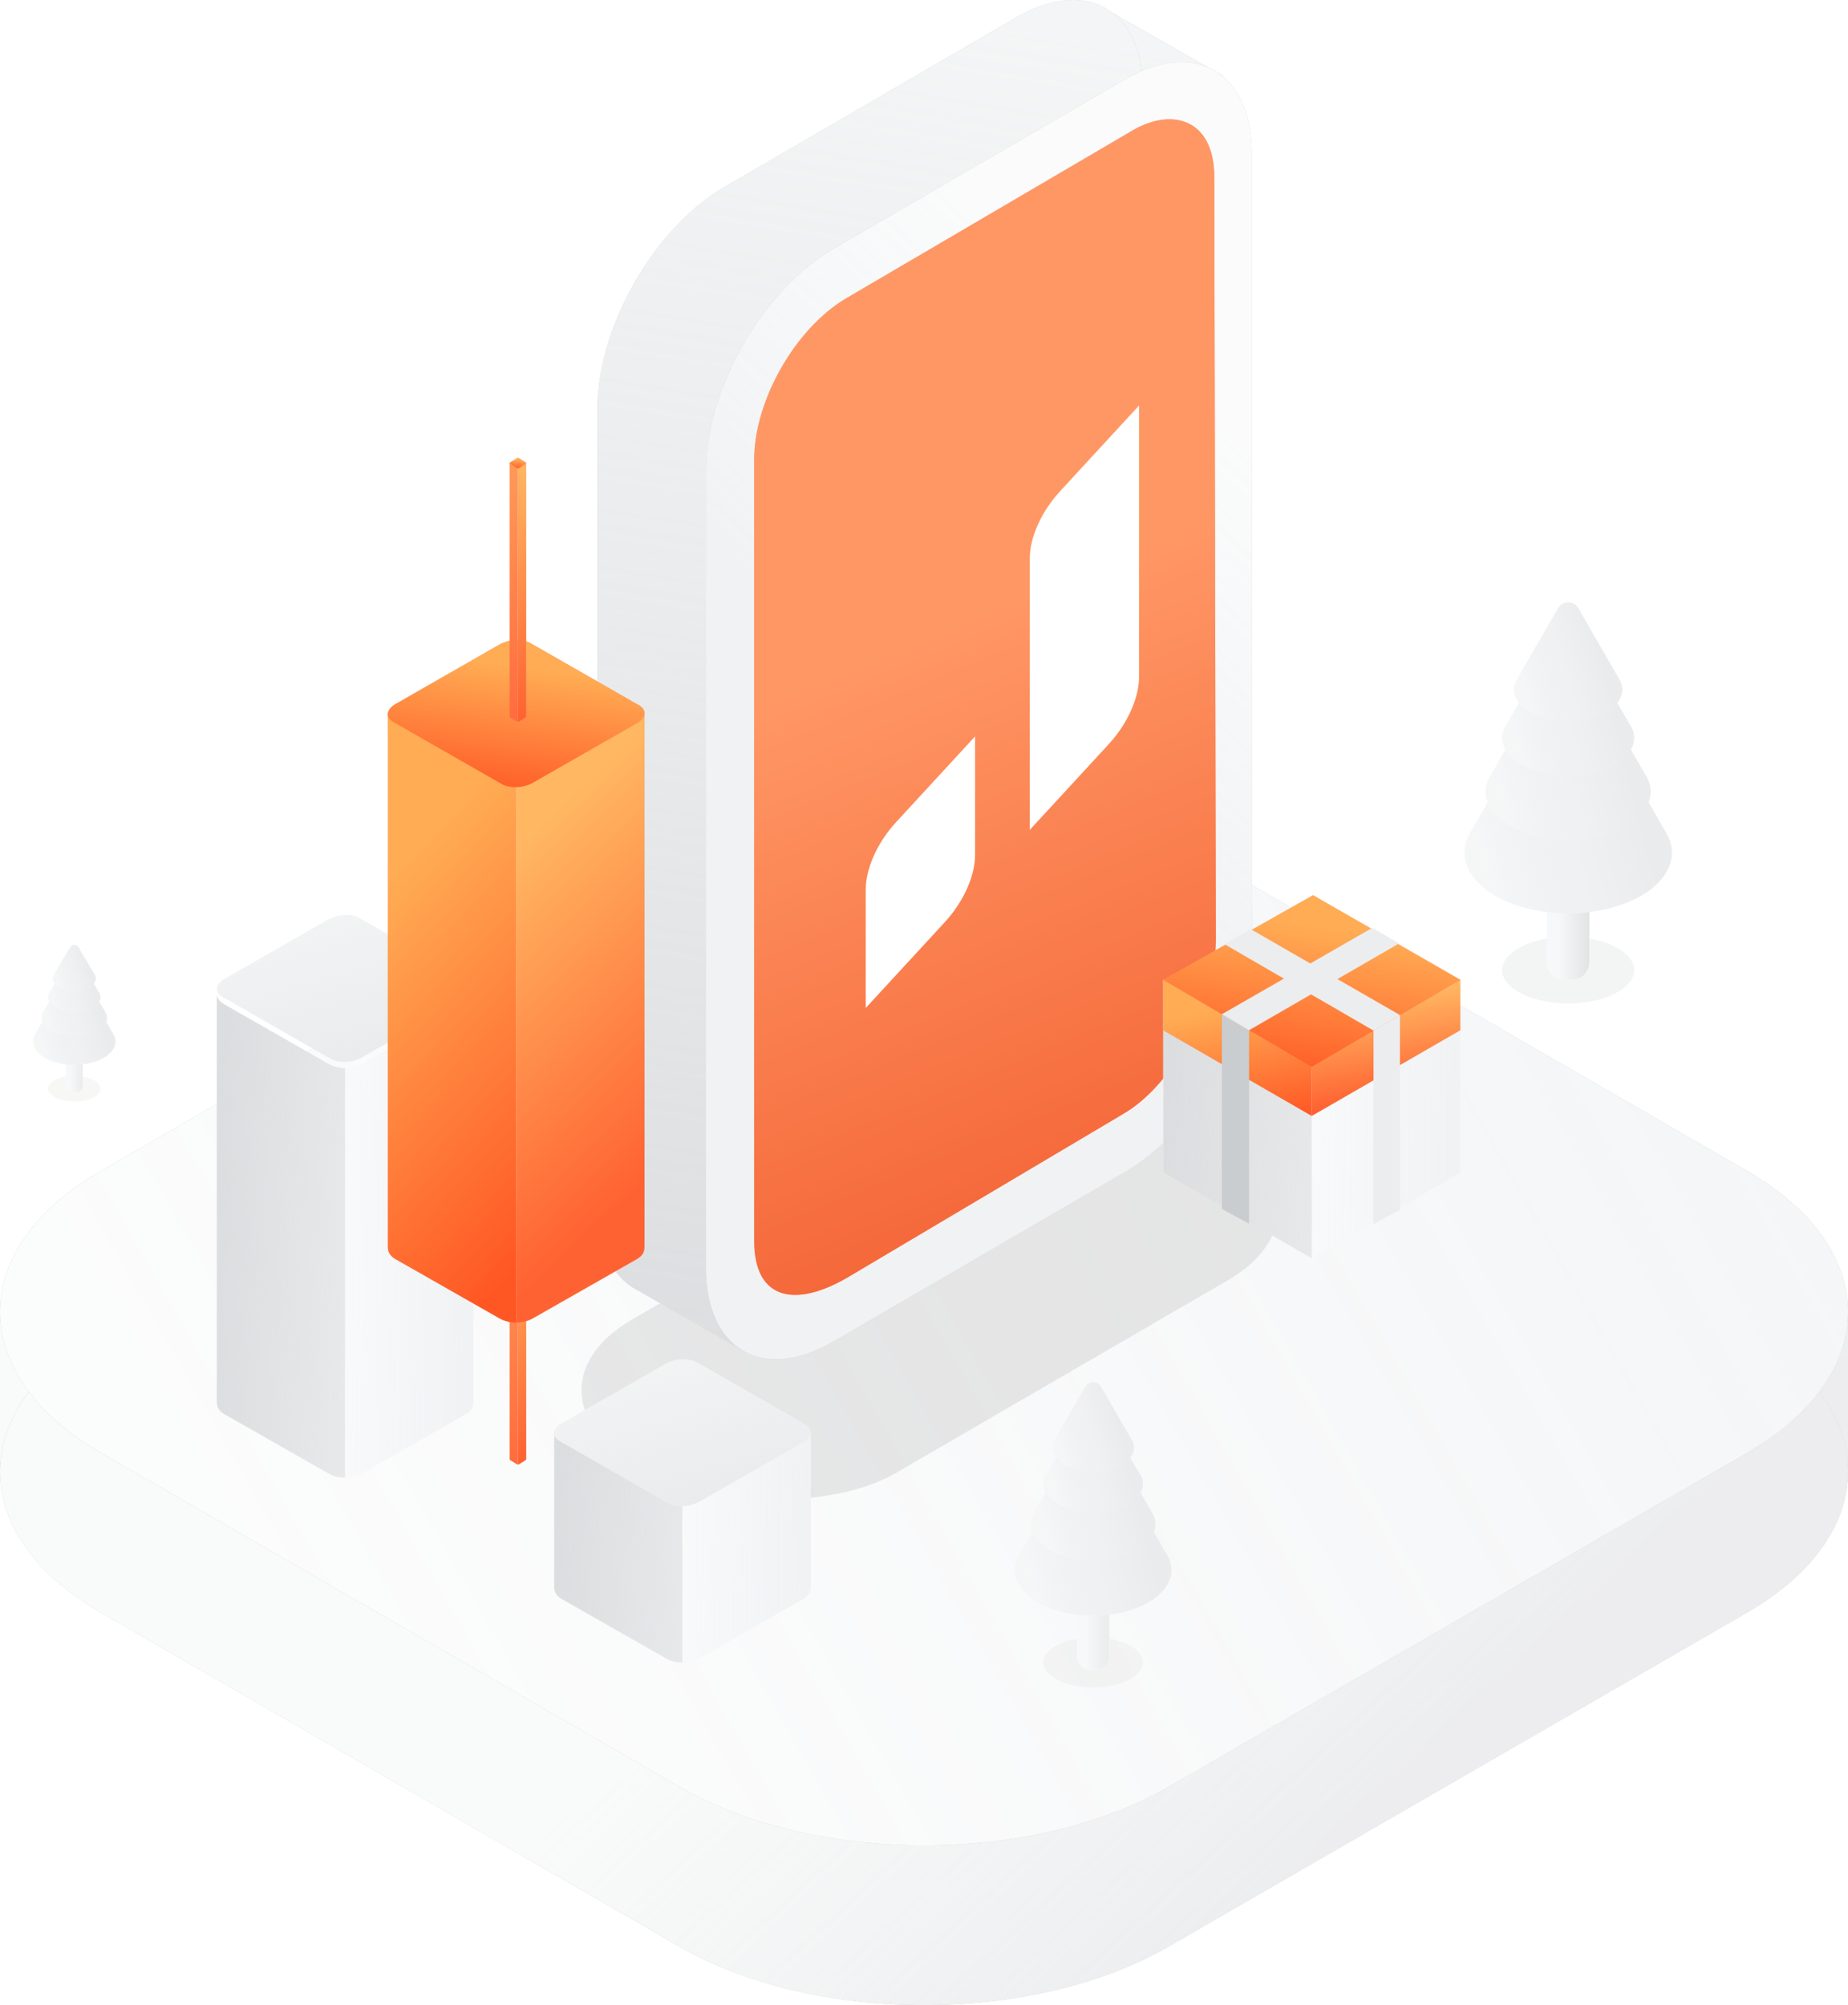 <svg width="448" height="486" viewBox="0 0 448 486" fill="none" xmlns="http://www.w3.org/2000/svg">
<path d="M24.549 390.906C8.072 381.395 -0.11 368.91 0.001 356.445C0.111 344.146 8.293 331.867 24.549 322.484L81.042 289.873L164.735 241.561C197.466 222.667 250.534 222.667 283.265 241.561L384 299.71L423.452 322.484C439.707 331.867 447.889 344.146 447.999 356.445C448.11 368.91 439.928 381.395 423.452 390.906L283.265 471.83C250.534 490.724 197.466 490.724 164.735 471.83L24.549 390.906Z" fill="#C4C4C4"/>
<path d="M24.549 390.906C8.072 381.395 -0.11 368.91 0.001 356.445C0.111 344.146 8.293 331.867 24.549 322.484L81.042 289.873L164.735 241.561C197.466 222.667 250.534 222.667 283.265 241.561L384 299.71L423.452 322.484C439.707 331.867 447.889 344.146 447.999 356.445C448.11 368.91 439.928 381.395 423.452 390.906L283.265 471.83C250.534 490.724 197.466 490.724 164.735 471.83L24.549 390.906Z" fill="white"/>
<path d="M24.549 390.906C8.072 381.395 -0.11 368.91 0.001 356.445C0.111 344.146 8.293 331.867 24.549 322.484L81.042 289.873L164.735 241.561C197.466 222.667 250.534 222.667 283.265 241.561L384 299.71L423.452 322.484C439.707 331.867 447.889 344.146 447.999 356.445C448.11 368.91 439.928 381.395 423.452 390.906L283.265 471.83C250.534 490.724 197.466 490.724 164.735 471.83L24.549 390.906Z" fill="url(#paint0_linear_7881_45)" fill-opacity="0.3"/>
<path d="M0.001 356.445C0.111 344.146 8.293 331.867 24.549 322.484L81.042 289.873L0.001 317.648V356.445Z" fill="#C4C4C4"/>
<path d="M0.001 356.445C0.111 344.146 8.293 331.867 24.549 322.484L81.042 289.873L0.001 317.648V356.445Z" fill="white"/>
<path d="M0.001 356.445C0.111 344.146 8.293 331.867 24.549 322.484L81.042 289.873L0.001 317.648V356.445Z" fill="url(#paint1_linear_7881_45)" fill-opacity="0.3"/>
<path d="M423.452 322.484C439.707 331.867 447.889 344.146 447.999 356.445V317.648L384 299.71L423.452 322.484Z" fill="#C4C4C4"/>
<path d="M423.452 322.484C439.707 331.867 447.889 344.146 447.999 356.445V317.648L384 299.71L423.452 322.484Z" fill="white"/>
<path d="M423.452 322.484C439.707 331.867 447.889 344.146 447.999 356.445V317.648L384 299.71L423.452 322.484Z" fill="url(#paint2_linear_7881_45)" fill-opacity="0.3"/>
<path d="M24.549 352.201C-8.183 333.306 -8.183 302.673 24.549 283.778L164.735 202.855C197.466 183.961 250.534 183.961 283.265 202.855L423.452 283.778C456.183 302.673 456.183 333.306 423.452 352.201L283.265 433.124C250.534 452.018 197.466 452.018 164.735 433.124L24.549 352.201Z" fill="#C4C4C4"/>
<path d="M24.549 352.201C-8.183 333.306 -8.183 302.673 24.549 283.778L164.735 202.855C197.466 183.961 250.534 183.961 283.265 202.855L423.452 283.778C456.183 302.673 456.183 333.306 423.452 352.201L283.265 433.124C250.534 452.018 197.466 452.018 164.735 433.124L24.549 352.201Z" fill="white"/>
<path d="M24.549 352.201C-8.183 333.306 -8.183 302.673 24.549 283.778L164.735 202.855C197.466 183.961 250.534 183.961 283.265 202.855L423.452 283.778C456.183 302.673 456.183 333.306 423.452 352.201L283.265 433.124C250.534 452.018 197.466 452.018 164.735 433.124L24.549 352.201Z" fill="url(#paint3_linear_7881_45)" fill-opacity="0.15"/>
<g filter="url(#filter0_f_7881_45)">
<rect width="161.226" height="74.025" rx="34.156" transform="matrix(0.865 -0.502 0.865 0.502 123.656 336.99)" fill="black" fill-opacity="0.08"/>
</g>
<path d="M277.135 22.102C277.135 13.228 274.352 6.726 269.746 3.153C264.104 -1.224 255.726 -1.206 246.373 4.228L175.618 45.339C158.629 55.21 144.857 79.217 144.857 98.96L144.857 292.327C144.857 301.705 147.964 308.434 153.049 311.856C153.578 312.213 154.129 312.533 154.7 312.817C160.189 315.547 167.54 314.894 175.618 310.2L246.373 269.089C263.362 259.218 277.135 235.211 277.135 215.469V22.102Z" fill="#C4C4C4"/>
<path d="M277.135 22.102C277.135 13.228 274.352 6.726 269.746 3.153C264.104 -1.224 255.726 -1.206 246.373 4.228L175.618 45.339C158.629 55.21 144.857 79.217 144.857 98.96L144.857 292.327C144.857 301.705 147.964 308.434 153.049 311.856C153.578 312.213 154.129 312.533 154.7 312.817C160.189 315.547 167.54 314.894 175.618 310.2L246.373 269.089C263.362 259.218 277.135 235.211 277.135 215.469V22.102Z" fill="white"/>
<path d="M277.135 22.102C277.135 13.228 274.352 6.726 269.746 3.153C264.104 -1.224 255.726 -1.206 246.373 4.228L175.618 45.339C158.629 55.21 144.857 79.217 144.857 98.96L144.857 292.327C144.857 301.705 147.964 308.434 153.049 311.856C153.578 312.213 154.129 312.533 154.7 312.817C160.189 315.547 167.54 314.894 175.618 310.2L246.373 269.089C263.362 259.218 277.135 235.211 277.135 215.469V22.102Z" fill="url(#paint4_linear_7881_45)" fill-opacity="0.6"/>
<path d="M277.135 22.102C277.135 13.228 274.352 6.726 269.746 3.153L296.543 18.424L277.135 22.102Z" fill="#C4C4C4"/>
<path d="M277.135 22.102C277.135 13.228 274.352 6.726 269.746 3.153L296.543 18.424L277.135 22.102Z" fill="white"/>
<path d="M277.135 22.102C277.135 13.228 274.352 6.726 269.746 3.153L296.543 18.424L277.135 22.102Z" fill="url(#paint5_linear_7881_45)" fill-opacity="0.6"/>
<path d="M154.7 312.817C160.189 315.547 167.54 314.894 175.618 310.2L180.207 327.453C172.924 323.282 159.419 315.542 154.7 312.817Z" fill="#C4C4C4"/>
<path d="M154.7 312.817C160.189 315.547 167.54 314.894 175.618 310.2L180.207 327.453C172.924 323.282 159.419 315.542 154.7 312.817Z" fill="white"/>
<path d="M154.7 312.817C160.189 315.547 167.54 314.894 175.618 310.2L180.207 327.453C172.924 323.282 159.419 315.542 154.7 312.817Z" fill="url(#paint6_linear_7881_45)" fill-opacity="0.6"/>
<path d="M303.429 37.157C303.429 17.414 289.656 9.412 272.667 19.283L201.912 60.394C184.923 70.265 171.151 94.272 171.151 114.015L171.151 307.348C171.151 327.091 184.923 335.093 201.912 325.222L272.667 284.111C289.656 274.24 303.429 250.233 303.429 230.49L303.429 37.157Z" fill="#C4C4C4"/>
<path d="M303.429 37.157C303.429 17.414 289.656 9.412 272.667 19.283L201.912 60.394C184.923 70.265 171.151 94.272 171.151 114.015L171.151 307.348C171.151 327.091 184.923 335.093 201.912 325.222L272.667 284.111C289.656 274.24 303.429 250.233 303.429 230.49L303.429 37.157Z" fill="white"/>
<path d="M303.429 37.157C303.429 17.414 289.656 9.412 272.667 19.283L201.912 60.394C184.923 70.265 171.151 94.272 171.151 114.015L171.151 307.348C171.151 327.091 184.923 335.093 201.912 325.222L272.667 284.111C289.656 274.24 303.429 250.233 303.429 230.49L303.429 37.157Z" fill="url(#paint7_linear_7881_45)" fill-opacity="0.2"/>
<path d="M294.371 42.973C294.371 28.522 283.723 25.93 274.005 31.95L205.354 72.187C192.919 79.413 182.837 96.985 182.837 111.436L182.837 300.786C182.837 315.238 192.919 316.935 205.354 309.71L272.235 270.039C284.671 262.814 294.752 243.592 294.752 227.482L294.371 42.973Z" fill="white" fill-opacity="0.65"/>
<path d="M294.371 42.973C294.371 28.522 283.723 25.93 274.005 31.95L205.354 72.187C192.919 79.413 182.837 96.985 182.837 111.436L182.837 300.786C182.837 315.238 192.919 316.935 205.354 309.71L272.235 270.039C284.671 262.814 294.752 243.592 294.752 227.482L294.371 42.973Z" fill="#FF835E"/>
<path d="M294.371 42.973C294.371 28.522 283.723 25.93 274.005 31.95L205.354 72.187C192.919 79.413 182.837 96.985 182.837 111.436L182.837 300.786C182.837 315.238 192.919 316.935 205.354 309.71L272.235 270.039C284.671 262.814 294.752 243.592 294.752 227.482L294.371 42.973Z" fill="url(#paint8_linear_7881_45)" fill-opacity="0.75"/>
<path fill-rule="evenodd" clip-rule="evenodd" d="M256.961 119.104L276.138 98.283L276.136 164.062C276.136 169.166 273.3 175.468 268.811 180.342L249.632 201.164L249.635 135.384C249.635 130.281 252.47 123.979 256.961 119.104ZM236.382 178.497L217.204 199.318C212.715 204.192 209.878 210.495 209.878 215.598L209.877 244.325L229.056 223.503C233.545 218.629 236.381 212.327 236.381 207.223L236.382 178.497Z" fill="white"/>
<path d="M52.56 241.015V339.847C52.56 340.991 53.016 341.995 54.39 342.782L79.635 357.16C80.789 357.812 82.247 358.164 83.664 358.195V258.919C82.252 258.884 80.785 258.528 79.63 257.87L54.391 243.445C53.181 242.752 52.56 241.861 52.56 241.015Z" fill="white"/>
<path d="M52.56 241.015V339.847C52.56 340.991 53.016 341.995 54.39 342.782L79.635 357.16C80.789 357.812 82.247 358.164 83.664 358.195V258.919C82.252 258.884 80.785 258.528 79.63 257.87L54.391 243.445C53.181 242.752 52.56 241.861 52.56 241.015Z" fill="url(#paint9_linear_7881_45)" fill-opacity="0.6"/>
<path d="M114.768 241.015V339.847C114.768 340.991 114.311 341.995 112.937 342.782L87.693 357.16C86.538 357.812 85.08 358.164 83.664 358.195V258.919C85.075 258.884 86.542 258.528 87.697 257.87L112.937 243.445C114.146 242.752 114.767 241.861 114.768 241.015Z" fill="white"/>
<path d="M114.768 241.015V339.847C114.768 340.991 114.311 341.995 112.937 342.782L87.693 357.16C86.538 357.812 85.08 358.164 83.664 358.195V258.919C85.075 258.884 86.542 258.528 87.697 257.87L112.937 243.445C114.146 242.752 114.767 241.861 114.768 241.015Z" fill="url(#paint10_linear_7881_45)" fill-opacity="0.2"/>
<g filter="url(#filter1_i_7881_45)">
<path d="M53.856 243.592L80.176 258.655C82.095 259.757 85.473 259.612 87.697 258.343L112.937 243.894C115.15 242.625 115.391 240.69 113.472 239.587L87.152 224.524C85.232 223.422 81.854 223.567 79.63 224.836L54.391 239.285C52.177 240.554 51.936 242.5 53.856 243.592Z" fill="white"/>
<path d="M53.856 243.592L80.176 258.655C82.095 259.757 85.473 259.612 87.697 258.343L112.937 243.894C115.15 242.625 115.391 240.69 113.472 239.587L87.152 224.524C85.232 223.422 81.854 223.567 79.63 224.836L54.391 239.285C52.177 240.554 51.936 242.5 53.856 243.592Z" fill="url(#paint11_linear_7881_45)" fill-opacity="0.6"/>
</g>
<path d="M123.56 292.224V353.696C123.56 353.777 123.589 353.849 123.677 353.905L125.301 354.926C125.375 354.973 125.468 354.998 125.56 355V293.497C125.469 293.494 125.374 293.469 125.3 293.422L123.677 292.397C123.6 292.348 123.56 292.284 123.56 292.224Z" fill="#FF835E"/>
<path d="M123.56 292.224V353.696C123.56 353.777 123.589 353.849 123.677 353.905L125.301 354.926C125.375 354.973 125.468 354.998 125.56 355V293.497C125.469 293.494 125.374 293.469 125.3 293.422L123.677 292.397C123.6 292.348 123.56 292.284 123.56 292.224Z" fill="url(#paint12_linear_7881_45)" fill-opacity="0.4"/>
<path d="M127.56 292.224V353.696C127.56 353.777 127.53 353.849 127.442 353.905L125.819 354.926C125.744 354.973 125.651 354.998 125.56 355V293.497C125.65 293.494 125.745 293.469 125.819 293.422L127.442 292.397C127.52 292.348 127.56 292.284 127.56 292.224Z" fill="#FFB199"/>
<path d="M127.56 292.224V353.696C127.56 353.777 127.53 353.849 127.442 353.905L125.819 354.926C125.744 354.973 125.651 354.998 125.56 355V293.497C125.65 293.494 125.745 293.469 125.819 293.422L127.442 292.397C127.52 292.348 127.56 292.284 127.56 292.224Z" fill="url(#paint13_linear_7881_45)" fill-opacity="0.75"/>
<path d="M123.643 292.408L125.335 293.478C125.459 293.556 125.676 293.546 125.819 293.456L127.442 292.429C127.584 292.339 127.6 292.201 127.476 292.123L125.784 291.053C125.66 290.974 125.443 290.985 125.3 291.075L123.677 292.102C123.535 292.192 123.519 292.33 123.643 292.408Z" fill="#FF835E"/>
<path d="M123.643 292.408L125.335 293.478C125.459 293.556 125.676 293.546 125.819 293.456L127.442 292.429C127.584 292.339 127.6 292.201 127.476 292.123L125.784 291.053C125.66 290.974 125.443 290.985 125.3 291.075L123.677 292.102C123.535 292.192 123.519 292.33 123.643 292.408Z" fill="url(#paint14_linear_7881_45)" fill-opacity="0.75"/>
<path d="M94.032 172.399V302.249C94.032 303.393 94.488 304.398 95.862 305.184L121.107 319.562C122.261 320.215 123.719 320.567 125.136 320.598V190.303C123.724 190.268 122.257 189.912 121.102 189.254L95.863 174.829C94.653 174.136 94.032 173.245 94.032 172.399Z" fill="#FF835E"/>
<path d="M94.032 172.399V302.249C94.032 303.393 94.488 304.398 95.862 305.184L121.107 319.562C122.261 320.215 123.719 320.567 125.136 320.598V190.303C123.724 190.268 122.257 189.912 121.102 189.254L95.863 174.829C94.653 174.136 94.032 173.245 94.032 172.399Z" fill="url(#paint15_linear_7881_45)" fill-opacity="0.75"/>
<path d="M156.24 172.399V302.249C156.24 303.393 155.783 304.398 154.409 305.184L129.165 319.562C128.01 320.215 126.552 320.567 125.136 320.598V190.303C126.547 190.268 128.014 189.912 129.169 189.254L154.408 174.829C155.618 174.136 156.239 173.245 156.24 172.399Z" fill="#FFB199"/>
<path d="M156.24 172.399V302.249C156.24 303.393 155.783 304.398 154.409 305.184L129.165 319.562C128.01 320.215 126.552 320.567 125.136 320.598V190.303C126.547 190.268 128.014 189.912 129.169 189.254L154.408 174.829C155.618 174.136 156.239 173.245 156.24 172.399Z" fill="url(#paint16_linear_7881_45)" fill-opacity="0.75"/>
<path d="M95.328 174.976L121.648 190.039C123.567 191.142 126.945 190.996 129.169 189.727L154.408 175.278C156.622 174.009 156.863 172.074 154.943 170.971L128.623 155.909C126.704 154.806 123.326 154.952 121.102 156.221L95.863 170.67C93.649 171.939 93.408 173.884 95.328 174.976Z" fill="#FF835E"/>
<path d="M95.328 174.976L121.648 190.039C123.567 191.142 126.945 190.996 129.169 189.727L154.408 175.278C156.622 174.009 156.863 172.074 154.943 170.971L128.623 155.909C126.704 154.806 123.326 154.952 121.102 156.221L95.863 170.67C93.649 171.939 93.408 173.884 95.328 174.976Z" fill="url(#paint17_linear_7881_45)" fill-opacity="0.75"/>
<path d="M123.56 112.224V173.696C123.56 173.777 123.589 173.849 123.677 173.905L125.301 174.926C125.375 174.973 125.468 174.998 125.56 175V113.497C125.469 113.494 125.374 113.469 125.3 113.422L123.677 112.397C123.6 112.348 123.56 112.284 123.56 112.224Z" fill="#FF835E"/>
<path d="M123.56 112.224V173.696C123.56 173.777 123.589 173.849 123.677 173.905L125.301 174.926C125.375 174.973 125.468 174.998 125.56 175V113.497C125.469 113.494 125.374 113.469 125.3 113.422L123.677 112.397C123.6 112.348 123.56 112.284 123.56 112.224Z" fill="url(#paint18_linear_7881_45)" fill-opacity="0.4"/>
<path d="M127.56 112.224V173.696C127.56 173.777 127.53 173.849 127.442 173.905L125.819 174.926C125.744 174.973 125.651 174.998 125.56 175V113.497C125.65 113.494 125.745 113.469 125.819 113.422L127.442 112.397C127.52 112.348 127.56 112.284 127.56 112.224Z" fill="#FFB199"/>
<path d="M127.56 112.224V173.696C127.56 173.777 127.53 173.849 127.442 173.905L125.819 174.926C125.744 174.973 125.651 174.998 125.56 175V113.497C125.65 113.494 125.745 113.469 125.819 113.422L127.442 112.397C127.52 112.348 127.56 112.284 127.56 112.224Z" fill="url(#paint19_linear_7881_45)" fill-opacity="0.75"/>
<path d="M123.643 112.408L125.335 113.478C125.459 113.556 125.676 113.546 125.819 113.456L127.442 112.429C127.584 112.339 127.6 112.201 127.476 112.123L125.784 111.053C125.66 110.974 125.443 110.985 125.3 111.075L123.677 112.102C123.535 112.192 123.519 112.33 123.643 112.408Z" fill="#FF835E"/>
<path d="M123.643 112.408L125.335 113.478C125.459 113.556 125.676 113.546 125.819 113.456L127.442 112.429C127.584 112.339 127.6 112.201 127.476 112.123L125.784 111.053C125.66 110.974 125.443 110.985 125.3 111.075L123.677 112.102C123.535 112.192 123.519 112.33 123.643 112.408Z" fill="url(#paint20_linear_7881_45)" fill-opacity="0.75"/>
<path d="M134.352 346.708V384.651C134.352 385.796 134.808 386.8 136.182 387.586L161.427 401.965C162.581 402.617 164.039 402.969 165.456 403V364.611C164.044 364.576 162.577 364.221 161.422 363.562L136.183 349.137C134.973 348.444 134.352 347.553 134.352 346.708Z" fill="white"/>
<path d="M134.352 346.708V384.651C134.352 385.796 134.808 386.8 136.182 387.586L161.427 401.965C162.581 402.617 164.039 402.969 165.456 403V364.611C164.044 364.576 162.577 364.221 161.422 363.562L136.183 349.137C134.973 348.444 134.352 347.553 134.352 346.708Z" fill="url(#paint21_linear_7881_45)" fill-opacity="0.6"/>
<path d="M196.56 346.708V384.651C196.56 385.796 196.103 386.8 194.729 387.586L169.485 401.965C168.33 402.617 166.872 402.969 165.456 403V364.611C166.867 364.576 168.334 364.221 169.489 363.562L194.728 349.137C195.938 348.444 196.559 347.553 196.56 346.708Z" fill="white"/>
<path d="M196.56 346.708V384.651C196.56 385.796 196.103 386.8 194.729 387.586L169.485 401.965C168.33 402.617 166.872 402.969 165.456 403V364.611C166.867 364.576 168.334 364.221 169.489 363.562L194.728 349.137C195.938 348.444 196.559 347.553 196.56 346.708Z" fill="url(#paint22_linear_7881_45)" fill-opacity="0.2"/>
<path d="M135.648 349.284L161.968 364.346C163.887 365.449 167.265 365.304 169.489 364.034L194.728 349.586C196.942 348.316 197.183 346.382 195.263 345.279L168.944 330.216C167.024 329.114 163.646 329.259 161.422 330.528L136.183 344.977C133.969 346.246 133.728 348.192 135.648 349.284Z" fill="white"/>
<path d="M135.648 349.284L161.968 364.346C163.887 365.449 167.265 365.304 169.489 364.034L194.728 349.586C196.942 348.316 197.183 346.382 195.263 345.279L168.944 330.216C167.024 329.114 163.646 329.259 161.422 330.528L136.183 344.977C133.969 346.246 133.728 348.192 135.648 349.284Z" fill="url(#paint23_linear_7881_45)" fill-opacity="0.6"/>
<path d="M318 258.521V305L354 284.24V237.451L318 258.521Z" fill="white"/>
<path d="M318 258.521V305L354 284.24V237.451L318 258.521Z" fill="url(#paint24_linear_7881_45)" fill-opacity="0.2"/>
<path d="M318 258.521V270.484L354 249.723V237.451L318 258.521Z" fill="#FFB199"/>
<path d="M318 258.521V270.484L354 249.723V237.451L318 258.521Z" fill="url(#paint25_linear_7881_45)" fill-opacity="0.75"/>
<path d="M318 258.521V305L282 284.24V237.451L318 258.521Z" fill="white"/>
<path d="M318 258.521V305L282 284.24V237.451L318 258.521Z" fill="url(#paint26_linear_7881_45)" fill-opacity="0.6"/>
<path d="M318 258.521V270.484L282 249.723V237.451L318 258.521Z" fill="#FF835E"/>
<path d="M318 258.521V270.484L282 249.723V237.451L318 258.521Z" fill="url(#paint27_linear_7881_45)" fill-opacity="0.75"/>
<path d="M354 237.49L318 258.6L282 237.49L318.313 217L354 237.49Z" fill="#FF835E"/>
<path d="M354 237.49L318 258.6L282 237.49L318.313 217L354 237.49Z" fill="url(#paint28_linear_7881_45)" fill-opacity="0.75"/>
<path d="M302.811 249.734V296.616L296.207 293.043V245.844L302.811 249.734Z" fill="#CACDCF"/>
<path d="M332.977 249.83V296.712L339.376 293.236V246.038L332.977 249.83Z" fill="#ECEDEE"/>
<path d="M339.179 228.674L302.77 249.733L296.207 245.843L332.699 224.89L339.179 228.674Z" fill="#ECEDEE"/>
<path d="M296.903 228.884L333.018 249.83L339.376 246.038L303.187 225.206L296.903 228.884Z" fill="#ECEDEE"/>
<g opacity="0.6" filter="url(#filter2_f_7881_45)">
<path d="M18 267C21.515 267 24.364 265.607 24.364 263.889C24.364 262.171 21.515 260.778 18 260.778C14.485 260.778 11.636 262.171 11.636 263.889C11.636 265.607 14.485 267 18 267Z" fill="#BEBEB6" fill-opacity="0.2"/>
</g>
<path d="M15.955 253.223H20.046V263.161C20.046 264.054 19.312 264.778 18.407 264.778H17.593C16.688 264.778 15.955 264.054 15.955 263.161V253.223Z" fill="white"/>
<path d="M15.955 253.223H20.046V263.161C20.046 264.054 19.312 264.778 18.407 264.778H17.593C16.688 264.778 15.955 264.054 15.955 263.161V253.223Z" fill="url(#paint29_linear_7881_45)"/>
<g filter="url(#filter3_i_7881_45)">
<path d="M27.651 252.939H27.655L27.626 252.89C27.537 252.709 27.432 252.533 27.314 252.36L18 236.555L8.686 252.36C8.568 252.533 8.463 252.709 8.374 252.89L8.345 252.939H8.349C8.123 253.414 8 253.913 8 254.428C8 257.567 12.477 260.111 18 260.111C23.523 260.111 28 257.567 28 254.428C28.001 253.913 27.878 253.414 27.651 252.939Z" fill="white"/>
<path d="M27.651 252.939H27.655L27.626 252.89C27.537 252.709 27.432 252.533 27.314 252.36L18 236.555L8.686 252.36C8.568 252.533 8.463 252.709 8.374 252.89L8.345 252.939H8.349C8.123 253.414 8 253.913 8 254.428C8 257.567 12.477 260.111 18 260.111C23.523 260.111 28 257.567 28 254.428C28.001 253.913 27.878 253.414 27.651 252.939Z" fill="url(#paint30_linear_7881_45)" fill-opacity="0.4"/>
</g>
<g filter="url(#filter4_i_7881_45)">
<path d="M25.677 247.54H25.68L25.657 247.5C25.586 247.356 25.503 247.216 25.408 247.08L18 234.555L10.592 247.08C10.497 247.216 10.414 247.356 10.343 247.5L10.32 247.54H10.323C10.143 247.916 10.045 248.311 10.045 248.719C10.045 251.206 13.606 253.222 18 253.222C22.393 253.222 25.954 251.206 25.954 248.719C25.954 248.31 25.857 247.915 25.677 247.54Z" fill="white"/>
<path d="M25.677 247.54H25.68L25.657 247.5C25.586 247.356 25.503 247.216 25.408 247.08L18 234.555L10.592 247.08C10.497 247.216 10.414 247.356 10.343 247.5L10.32 247.54H10.323C10.143 247.916 10.045 248.311 10.045 248.719C10.045 251.206 13.606 253.222 18 253.222C22.393 253.222 25.954 251.206 25.954 248.719C25.954 248.31 25.857 247.915 25.677 247.54Z" fill="url(#paint31_linear_7881_45)" fill-opacity="0.4"/>
</g>
<g filter="url(#filter5_i_7881_45)">
<path d="M24.142 242.758H24.145L24.125 242.727C24.069 242.615 24.002 242.505 23.927 242.398L18 232.556L12.073 242.397C11.997 242.504 11.931 242.614 11.874 242.727L11.855 242.757H11.858C11.714 243.053 11.636 243.364 11.636 243.684C11.636 245.638 14.486 247.223 18 247.223C21.514 247.223 24.364 245.638 24.364 243.684C24.364 243.364 24.286 243.054 24.142 242.758Z" fill="white"/>
<path d="M24.142 242.758H24.145L24.125 242.727C24.069 242.615 24.002 242.505 23.927 242.398L18 232.556L12.073 242.397C11.997 242.504 11.931 242.614 11.874 242.727L11.855 242.757H11.858C11.714 243.053 11.636 243.364 11.636 243.684C11.636 245.638 14.486 247.223 18 247.223C21.514 247.223 24.364 245.638 24.364 243.684C24.364 243.364 24.286 243.054 24.142 242.758Z" fill="url(#paint32_linear_7881_45)" fill-opacity="0.4"/>
</g>
<g filter="url(#filter6_i_7881_45)">
<path d="M23.044 238.392H23.047L23.032 238.366C22.985 238.272 22.931 238.18 22.869 238.091L18.984 231.555C18.545 230.815 17.453 230.815 17.014 231.555L13.131 238.092C13.069 238.181 13.014 238.273 12.968 238.367L12.953 238.393H12.955C12.838 238.639 12.773 238.897 12.773 239.164C12.773 240.792 15.113 242.111 18 242.111C20.887 242.111 23.227 240.792 23.227 239.164C23.227 238.896 23.163 238.638 23.044 238.392Z" fill="white"/>
<path d="M23.044 238.392H23.047L23.032 238.366C22.985 238.272 22.931 238.18 22.869 238.091L18.984 231.555C18.545 230.815 17.453 230.815 17.014 231.555L13.131 238.092C13.069 238.181 13.014 238.273 12.968 238.367L12.953 238.393H12.955C12.838 238.639 12.773 238.897 12.773 239.164C12.773 240.792 15.113 242.111 18 242.111C20.887 242.111 23.227 240.792 23.227 239.164C23.227 238.896 23.163 238.638 23.044 238.392Z" fill="url(#paint33_linear_7881_45)" fill-opacity="0.4"/>
</g>
<g opacity="0.6" filter="url(#filter7_f_7881_45)">
<path d="M380.153 243.213C388.993 243.213 396.159 239.606 396.159 235.157C396.159 230.709 388.993 227.102 380.153 227.102C371.313 227.102 364.146 230.709 364.146 235.157C364.146 239.606 371.313 243.213 380.153 243.213Z" fill="#EBECED"/>
</g>
<path d="M375.008 207.539H385.298V233.272C385.298 235.584 383.453 237.459 381.176 237.459H379.129C376.853 237.459 375.008 235.584 375.008 233.272V207.539Z" fill="white"/>
<path d="M375.008 207.539H385.298V233.272C385.298 235.584 383.453 237.459 381.176 237.459H379.129C376.853 237.459 375.008 235.584 375.008 233.272V207.539Z" fill="url(#paint34_linear_7881_45)"/>
<g filter="url(#filter8_i_7881_45)">
<path d="M404.428 206.807H404.439L404.365 206.678C404.14 206.21 403.878 205.754 403.579 205.306L380.153 164.384L356.727 205.306C356.428 205.754 356.166 206.21 355.941 206.678L355.867 206.807H355.877C355.31 208.035 355 209.327 355 210.661C355 218.788 366.261 225.375 380.153 225.375C394.044 225.375 405.305 218.788 405.305 210.661C405.308 209.327 404.998 208.035 404.428 206.807Z" fill="white"/>
<path d="M404.428 206.807H404.439L404.365 206.678C404.14 206.21 403.878 205.754 403.579 205.306L380.153 164.384L356.727 205.306C356.428 205.754 356.166 206.21 355.941 206.678L355.867 206.807H355.877C355.31 208.035 355 209.327 355 210.661C355 218.788 366.261 225.375 380.153 225.375C394.044 225.375 405.305 218.788 405.305 210.661C405.308 209.327 404.998 208.035 404.428 206.807Z" fill="url(#paint35_linear_7881_45)" fill-opacity="0.4"/>
</g>
<g filter="url(#filter9_i_7881_45)">
<path d="M399.462 192.825H399.471L399.412 192.722C399.234 192.35 399.026 191.988 398.787 191.635L380.153 159.206L361.519 191.635C361.28 191.988 361.072 192.35 360.894 192.722L360.835 192.825H360.844C360.39 193.8 360.145 194.823 360.145 195.879C360.145 202.319 369.102 207.538 380.153 207.538C391.204 207.538 400.161 202.317 400.161 195.879C400.161 194.821 399.915 193.797 399.462 192.825Z" fill="white"/>
<path d="M399.462 192.825H399.471L399.412 192.722C399.234 192.35 399.026 191.988 398.787 191.635L380.153 159.206L361.519 191.635C361.28 191.988 361.072 192.35 360.894 192.722L360.835 192.825H360.844C360.39 193.8 360.145 194.823 360.145 195.879C360.145 202.319 369.102 207.538 380.153 207.538C391.204 207.538 400.161 202.317 400.161 195.879C400.161 194.821 399.915 193.797 399.462 192.825Z" fill="url(#paint36_linear_7881_45)" fill-opacity="0.4"/>
</g>
<g filter="url(#filter10_i_7881_45)">
<path d="M395.601 180.444H395.608L395.56 180.364C395.417 180.073 395.249 179.788 395.061 179.51L380.153 154.027L365.244 179.508C365.054 179.786 364.886 180.07 364.745 180.362L364.698 180.441H364.704C364.342 181.207 364.146 182.011 364.146 182.842C364.146 187.901 371.313 192.003 380.153 192.003C388.992 192.003 396.159 187.901 396.159 182.842C396.159 182.011 395.963 181.209 395.601 180.444Z" fill="white"/>
<path d="M395.601 180.444H395.608L395.56 180.364C395.417 180.073 395.249 179.788 395.061 179.51L380.153 154.027L365.244 179.508C365.054 179.786 364.886 180.07 364.745 180.362L364.698 180.441H364.704C364.342 181.207 364.146 182.011 364.146 182.842C364.146 187.901 371.313 192.003 380.153 192.003C388.992 192.003 396.159 187.901 396.159 182.842C396.159 182.011 395.963 181.209 395.601 180.444Z" fill="url(#paint37_linear_7881_45)" fill-opacity="0.4"/>
</g>
<g filter="url(#filter11_i_7881_45)">
<path d="M392.839 169.139H392.846L392.808 169.071C392.69 168.829 392.554 168.591 392.398 168.36L382.628 151.436C381.523 149.521 378.777 149.521 377.672 151.436L367.905 168.362C367.749 168.593 367.611 168.831 367.495 169.074L367.457 169.141H367.464C367.167 169.779 367.004 170.448 367.004 171.139C367.004 175.353 372.89 178.769 380.152 178.769C387.415 178.769 393.3 175.353 393.3 171.139C393.298 170.445 393.138 169.776 392.839 169.139Z" fill="white"/>
<path d="M392.839 169.139H392.846L392.808 169.071C392.69 168.829 392.554 168.591 392.398 168.36L382.628 151.436C381.523 149.521 378.777 149.521 377.672 151.436L367.905 168.362C367.749 168.593 367.611 168.831 367.495 169.074L367.457 169.141H367.464C367.167 169.779 367.004 170.448 367.004 171.139C367.004 175.353 372.89 178.769 380.152 178.769C387.415 178.769 393.3 175.353 393.3 171.139C393.298 170.445 393.138 169.776 392.839 169.139Z" fill="url(#paint38_linear_7881_45)" fill-opacity="0.4"/>
</g>
<g opacity="0.6" filter="url(#filter12_f_7881_45)">
<path d="M265 409C271.678 409 277.091 406.291 277.091 402.95C277.091 399.609 271.678 396.901 265 396.901C258.322 396.901 252.909 399.609 252.909 402.95C252.909 406.291 258.322 409 265 409Z" fill="#BEBEB6" fill-opacity="0.2"/>
</g>
<path d="M261.114 382.21H268.886V401.535C268.886 403.271 267.493 404.679 265.773 404.679H264.227C262.507 404.679 261.114 403.271 261.114 401.535V382.21Z" fill="white"/>
<path d="M261.114 382.21H268.886V401.535C268.886 403.271 267.493 404.679 265.773 404.679H264.227C262.507 404.679 261.114 403.271 261.114 401.535V382.21Z" fill="url(#paint39_linear_7881_45)"/>
<g filter="url(#filter13_i_7881_45)">
<path d="M283.337 381.66H283.345L283.289 381.563C283.119 381.212 282.922 380.869 282.696 380.533L265 349.802L247.304 380.533C247.078 380.869 246.88 381.212 246.711 381.563L246.655 381.66H246.663C246.234 382.582 246 383.553 246 384.555C246 390.657 254.507 395.605 265 395.605C275.493 395.605 284 390.657 284 384.555C284.002 383.553 283.767 382.582 283.337 381.66Z" fill="white"/>
<path d="M283.337 381.66H283.345L283.289 381.563C283.119 381.212 282.922 380.869 282.696 380.533L265 349.802L247.304 380.533C247.078 380.869 246.88 381.212 246.711 381.563L246.655 381.66H246.663C246.234 382.582 246 383.553 246 384.555C246 390.657 254.507 395.605 265 395.605C275.493 395.605 284 390.657 284 384.555C284.002 383.553 283.767 382.582 283.337 381.66Z" fill="url(#paint40_linear_7881_45)" fill-opacity="0.4"/>
</g>
<g filter="url(#filter14_i_7881_45)">
<path d="M279.586 371.16H279.592L279.548 371.083C279.414 370.804 279.256 370.532 279.076 370.266L265 345.913L250.924 370.266C250.744 370.532 250.586 370.804 250.452 371.083L250.408 371.16H250.414C250.072 371.892 249.886 372.661 249.886 373.454C249.886 378.29 256.652 382.21 265 382.21C273.348 382.21 280.114 378.288 280.114 373.454C280.114 372.659 279.928 371.891 279.586 371.16Z" fill="white"/>
<path d="M279.586 371.16H279.592L279.548 371.083C279.414 370.804 279.256 370.532 279.076 370.266L265 345.913L250.924 370.266C250.744 370.532 250.586 370.804 250.452 371.083L250.408 371.16H250.414C250.072 371.892 249.886 372.661 249.886 373.454C249.886 378.29 256.652 382.21 265 382.21C273.348 382.21 280.114 378.288 280.114 373.454C280.114 372.659 279.928 371.891 279.586 371.16Z" fill="url(#paint41_linear_7881_45)" fill-opacity="0.4"/>
</g>
<g filter="url(#filter15_i_7881_45)">
<path d="M276.67 361.862H276.674L276.638 361.802C276.53 361.584 276.404 361.37 276.261 361.161L265 342.025L253.739 361.16C253.594 361.368 253.468 361.582 253.362 361.801L253.325 361.861H253.33C253.057 362.436 252.909 363.04 252.909 363.663C252.909 367.463 258.323 370.543 265 370.543C271.677 370.543 277.091 367.463 277.091 363.663C277.091 363.04 276.943 362.437 276.67 361.862Z" fill="white"/>
<path d="M276.67 361.862H276.674L276.638 361.802C276.53 361.584 276.404 361.37 276.261 361.161L265 342.025L253.739 361.16C253.594 361.368 253.468 361.582 253.362 361.801L253.325 361.861H253.33C253.057 362.436 252.909 363.04 252.909 363.663C252.909 367.463 258.323 370.543 265 370.543C271.677 370.543 277.091 367.463 277.091 363.663C277.091 363.04 276.943 362.437 276.67 361.862Z" fill="url(#paint42_linear_7881_45)" fill-opacity="0.4"/>
</g>
<g filter="url(#filter16_i_7881_45)">
<path d="M274.583 353.373H274.588L274.56 353.322C274.471 353.14 274.368 352.961 274.25 352.788L266.87 340.078C266.035 338.641 263.961 338.641 263.126 340.078L255.748 352.79C255.63 352.963 255.526 353.142 255.439 353.324L255.41 353.374H255.415C255.191 353.853 255.068 354.356 255.068 354.875C255.068 358.039 259.514 360.605 265 360.605C270.486 360.605 274.932 358.039 274.932 354.875C274.93 354.354 274.809 353.852 274.583 353.373Z" fill="white"/>
<path d="M274.583 353.373H274.588L274.56 353.322C274.471 353.14 274.368 352.961 274.25 352.788L266.87 340.078C266.035 338.641 263.961 338.641 263.126 340.078L255.748 352.79C255.63 352.963 255.526 353.142 255.439 353.324L255.41 353.374H255.415C255.191 353.853 255.068 354.356 255.068 354.875C255.068 358.039 259.514 360.605 265 360.605C270.486 360.605 274.932 358.039 274.932 354.875C274.93 354.354 274.809 353.852 274.583 353.373Z" fill="url(#paint43_linear_7881_45)" fill-opacity="0.4"/>
</g>
<defs>
<filter id="filter0_f_7881_45" x="117.409" y="242.597" width="216.007" height="145.045" filterUnits="userSpaceOnUse" color-interpolation-filters="sRGB">
<feFlood flood-opacity="0" result="BackgroundImageFix"/>
<feBlend mode="normal" in="SourceGraphic" in2="BackgroundImageFix" result="shape"/>
<feGaussianBlur stdDeviation="11.778" result="effect1_foregroundBlur_7881_45"/>
</filter>
<filter id="filter1_i_7881_45" x="52.56" y="223.783" width="62.208" height="35.614" filterUnits="userSpaceOnUse" color-interpolation-filters="sRGB">
<feFlood flood-opacity="0" result="BackgroundImageFix"/>
<feBlend mode="normal" in="SourceGraphic" in2="BackgroundImageFix" result="shape"/>
<feColorMatrix in="SourceAlpha" type="matrix" values="0 0 0 0 0 0 0 0 0 0 0 0 0 0 0 0 0 0 127 0" result="hardAlpha"/>
<feOffset dy="-2"/>
<feComposite in2="hardAlpha" operator="arithmetic" k2="-1" k3="1"/>
<feColorMatrix type="matrix" values="0 0 0 0 1 0 0 0 0 1 0 0 0 0 1 0 0 0 1 0"/>
<feBlend mode="normal" in2="shape" result="effect1_innerShadow_7881_45"/>
</filter>
<filter id="filter2_f_7881_45" x="3.636" y="252.778" width="28.727" height="22.222" filterUnits="userSpaceOnUse" color-interpolation-filters="sRGB">
<feFlood flood-opacity="0" result="BackgroundImageFix"/>
<feBlend mode="normal" in="SourceGraphic" in2="BackgroundImageFix" result="shape"/>
<feGaussianBlur stdDeviation="4" result="effect1_foregroundBlur_7881_45"/>
</filter>
<filter id="filter3_i_7881_45" x="8" y="236.555" width="20" height="23.556" filterUnits="userSpaceOnUse" color-interpolation-filters="sRGB">
<feFlood flood-opacity="0" result="BackgroundImageFix"/>
<feBlend mode="normal" in="SourceGraphic" in2="BackgroundImageFix" result="shape"/>
<feColorMatrix in="SourceAlpha" type="matrix" values="0 0 0 0 0 0 0 0 0 0 0 0 0 0 0 0 0 0 127 0" result="hardAlpha"/>
<feOffset dy="-2"/>
<feComposite in2="hardAlpha" operator="arithmetic" k2="-1" k3="1"/>
<feColorMatrix type="matrix" values="0 0 0 0 1 0 0 0 0 1 0 0 0 0 1 0 0 0 0.6 0"/>
<feBlend mode="normal" in2="shape" result="effect1_innerShadow_7881_45"/>
</filter>
<filter id="filter4_i_7881_45" x="10.045" y="234.555" width="15.909" height="18.667" filterUnits="userSpaceOnUse" color-interpolation-filters="sRGB">
<feFlood flood-opacity="0" result="BackgroundImageFix"/>
<feBlend mode="normal" in="SourceGraphic" in2="BackgroundImageFix" result="shape"/>
<feColorMatrix in="SourceAlpha" type="matrix" values="0 0 0 0 0 0 0 0 0 0 0 0 0 0 0 0 0 0 127 0" result="hardAlpha"/>
<feOffset dy="-2"/>
<feComposite in2="hardAlpha" operator="arithmetic" k2="-1" k3="1"/>
<feColorMatrix type="matrix" values="0 0 0 0 1 0 0 0 0 1 0 0 0 0 1 0 0 0 0.6 0"/>
<feBlend mode="normal" in2="shape" result="effect1_innerShadow_7881_45"/>
</filter>
<filter id="filter5_i_7881_45" x="11.636" y="232.556" width="12.727" height="14.667" filterUnits="userSpaceOnUse" color-interpolation-filters="sRGB">
<feFlood flood-opacity="0" result="BackgroundImageFix"/>
<feBlend mode="normal" in="SourceGraphic" in2="BackgroundImageFix" result="shape"/>
<feColorMatrix in="SourceAlpha" type="matrix" values="0 0 0 0 0 0 0 0 0 0 0 0 0 0 0 0 0 0 127 0" result="hardAlpha"/>
<feOffset dy="-2"/>
<feComposite in2="hardAlpha" operator="arithmetic" k2="-1" k3="1"/>
<feColorMatrix type="matrix" values="0 0 0 0 1 0 0 0 0 1 0 0 0 0 1 0 0 0 0.6 0"/>
<feBlend mode="normal" in2="shape" result="effect1_innerShadow_7881_45"/>
</filter>
<filter id="filter6_i_7881_45" x="12.773" y="231" width="10.455" height="11.111" filterUnits="userSpaceOnUse" color-interpolation-filters="sRGB">
<feFlood flood-opacity="0" result="BackgroundImageFix"/>
<feBlend mode="normal" in="SourceGraphic" in2="BackgroundImageFix" result="shape"/>
<feColorMatrix in="SourceAlpha" type="matrix" values="0 0 0 0 0 0 0 0 0 0 0 0 0 0 0 0 0 0 127 0" result="hardAlpha"/>
<feOffset dy="-2"/>
<feComposite in2="hardAlpha" operator="arithmetic" k2="-1" k3="1"/>
<feColorMatrix type="matrix" values="0 0 0 0 1 0 0 0 0 1 0 0 0 0 1 0 0 0 0.6 0"/>
<feBlend mode="normal" in2="shape" result="effect1_innerShadow_7881_45"/>
</filter>
<filter id="filter7_f_7881_45" x="356.146" y="219.102" width="48.013" height="32.111" filterUnits="userSpaceOnUse" color-interpolation-filters="sRGB">
<feFlood flood-opacity="0" result="BackgroundImageFix"/>
<feBlend mode="normal" in="SourceGraphic" in2="BackgroundImageFix" result="shape"/>
<feGaussianBlur stdDeviation="4" result="effect1_foregroundBlur_7881_45"/>
</filter>
<filter id="filter8_i_7881_45" x="355" y="164.384" width="50.305" height="60.991" filterUnits="userSpaceOnUse" color-interpolation-filters="sRGB">
<feFlood flood-opacity="0" result="BackgroundImageFix"/>
<feBlend mode="normal" in="SourceGraphic" in2="BackgroundImageFix" result="shape"/>
<feColorMatrix in="SourceAlpha" type="matrix" values="0 0 0 0 0 0 0 0 0 0 0 0 0 0 0 0 0 0 127 0" result="hardAlpha"/>
<feOffset dy="-4"/>
<feComposite in2="hardAlpha" operator="arithmetic" k2="-1" k3="1"/>
<feColorMatrix type="matrix" values="0 0 0 0 1 0 0 0 0 1 0 0 0 0 1 0 0 0 0.4 0"/>
<feBlend mode="normal" in2="shape" result="effect1_innerShadow_7881_45"/>
</filter>
<filter id="filter9_i_7881_45" x="360.145" y="159.206" width="40.016" height="48.333" filterUnits="userSpaceOnUse" color-interpolation-filters="sRGB">
<feFlood flood-opacity="0" result="BackgroundImageFix"/>
<feBlend mode="normal" in="SourceGraphic" in2="BackgroundImageFix" result="shape"/>
<feColorMatrix in="SourceAlpha" type="matrix" values="0 0 0 0 0 0 0 0 0 0 0 0 0 0 0 0 0 0 127 0" result="hardAlpha"/>
<feOffset dy="-4"/>
<feComposite in2="hardAlpha" operator="arithmetic" k2="-1" k3="1"/>
<feColorMatrix type="matrix" values="0 0 0 0 1 0 0 0 0 1 0 0 0 0 1 0 0 0 0.4 0"/>
<feBlend mode="normal" in2="shape" result="effect1_innerShadow_7881_45"/>
</filter>
<filter id="filter10_i_7881_45" x="364.146" y="154.027" width="32.013" height="37.976" filterUnits="userSpaceOnUse" color-interpolation-filters="sRGB">
<feFlood flood-opacity="0" result="BackgroundImageFix"/>
<feBlend mode="normal" in="SourceGraphic" in2="BackgroundImageFix" result="shape"/>
<feColorMatrix in="SourceAlpha" type="matrix" values="0 0 0 0 0 0 0 0 0 0 0 0 0 0 0 0 0 0 127 0" result="hardAlpha"/>
<feOffset dy="-4"/>
<feComposite in2="hardAlpha" operator="arithmetic" k2="-1" k3="1"/>
<feColorMatrix type="matrix" values="0 0 0 0 1 0 0 0 0 1 0 0 0 0 1 0 0 0 0.4 0"/>
<feBlend mode="normal" in2="shape" result="effect1_innerShadow_7881_45"/>
</filter>
<filter id="filter11_i_7881_45" x="367.004" y="150" width="26.296" height="28.77" filterUnits="userSpaceOnUse" color-interpolation-filters="sRGB">
<feFlood flood-opacity="0" result="BackgroundImageFix"/>
<feBlend mode="normal" in="SourceGraphic" in2="BackgroundImageFix" result="shape"/>
<feColorMatrix in="SourceAlpha" type="matrix" values="0 0 0 0 0 0 0 0 0 0 0 0 0 0 0 0 0 0 127 0" result="hardAlpha"/>
<feOffset dy="-4"/>
<feComposite in2="hardAlpha" operator="arithmetic" k2="-1" k3="1"/>
<feColorMatrix type="matrix" values="0 0 0 0 1 0 0 0 0 1 0 0 0 0 1 0 0 0 0.4 0"/>
<feBlend mode="normal" in2="shape" result="effect1_innerShadow_7881_45"/>
</filter>
<filter id="filter12_f_7881_45" x="236.909" y="380.901" width="56.182" height="44.099" filterUnits="userSpaceOnUse" color-interpolation-filters="sRGB">
<feFlood flood-opacity="0" result="BackgroundImageFix"/>
<feBlend mode="normal" in="SourceGraphic" in2="BackgroundImageFix" result="shape"/>
<feGaussianBlur stdDeviation="8" result="effect1_foregroundBlur_7881_45"/>
</filter>
<filter id="filter13_i_7881_45" x="246" y="349.802" width="38" height="45.803" filterUnits="userSpaceOnUse" color-interpolation-filters="sRGB">
<feFlood flood-opacity="0" result="BackgroundImageFix"/>
<feBlend mode="normal" in="SourceGraphic" in2="BackgroundImageFix" result="shape"/>
<feColorMatrix in="SourceAlpha" type="matrix" values="0 0 0 0 0 0 0 0 0 0 0 0 0 0 0 0 0 0 127 0" result="hardAlpha"/>
<feOffset dy="-4"/>
<feComposite in2="hardAlpha" operator="arithmetic" k2="-1" k3="1"/>
<feColorMatrix type="matrix" values="0 0 0 0 1 0 0 0 0 1 0 0 0 0 1 0 0 0 0.6 0"/>
<feBlend mode="normal" in2="shape" result="effect1_innerShadow_7881_45"/>
</filter>
<filter id="filter14_i_7881_45" x="249.886" y="345.913" width="30.227" height="36.296" filterUnits="userSpaceOnUse" color-interpolation-filters="sRGB">
<feFlood flood-opacity="0" result="BackgroundImageFix"/>
<feBlend mode="normal" in="SourceGraphic" in2="BackgroundImageFix" result="shape"/>
<feColorMatrix in="SourceAlpha" type="matrix" values="0 0 0 0 0 0 0 0 0 0 0 0 0 0 0 0 0 0 127 0" result="hardAlpha"/>
<feOffset dy="-4"/>
<feComposite in2="hardAlpha" operator="arithmetic" k2="-1" k3="1"/>
<feColorMatrix type="matrix" values="0 0 0 0 1 0 0 0 0 1 0 0 0 0 1 0 0 0 0.6 0"/>
<feBlend mode="normal" in2="shape" result="effect1_innerShadow_7881_45"/>
</filter>
<filter id="filter15_i_7881_45" x="252.909" y="342.025" width="24.182" height="28.519" filterUnits="userSpaceOnUse" color-interpolation-filters="sRGB">
<feFlood flood-opacity="0" result="BackgroundImageFix"/>
<feBlend mode="normal" in="SourceGraphic" in2="BackgroundImageFix" result="shape"/>
<feColorMatrix in="SourceAlpha" type="matrix" values="0 0 0 0 0 0 0 0 0 0 0 0 0 0 0 0 0 0 127 0" result="hardAlpha"/>
<feOffset dy="-4"/>
<feComposite in2="hardAlpha" operator="arithmetic" k2="-1" k3="1"/>
<feColorMatrix type="matrix" values="0 0 0 0 1 0 0 0 0 1 0 0 0 0 1 0 0 0 0.6 0"/>
<feBlend mode="normal" in2="shape" result="effect1_innerShadow_7881_45"/>
</filter>
<filter id="filter16_i_7881_45" x="255.068" y="339" width="19.864" height="21.605" filterUnits="userSpaceOnUse" color-interpolation-filters="sRGB">
<feFlood flood-opacity="0" result="BackgroundImageFix"/>
<feBlend mode="normal" in="SourceGraphic" in2="BackgroundImageFix" result="shape"/>
<feColorMatrix in="SourceAlpha" type="matrix" values="0 0 0 0 0 0 0 0 0 0 0 0 0 0 0 0 0 0 127 0" result="hardAlpha"/>
<feOffset dy="-4"/>
<feComposite in2="hardAlpha" operator="arithmetic" k2="-1" k3="1"/>
<feColorMatrix type="matrix" values="0 0 0 0 1 0 0 0 0 1 0 0 0 0 1 0 0 0 0.6 0"/>
<feBlend mode="normal" in2="shape" result="effect1_innerShadow_7881_45"/>
</filter>
<linearGradient id="paint0_linear_7881_45" x1="121.976" y1="450.987" x2="210.273" y2="546.723" gradientUnits="userSpaceOnUse">
<stop stop-color="#CCD1D3" stop-opacity="0.36"/>
<stop offset="1" stop-color="#C3C6CA"/>
</linearGradient>
<linearGradient id="paint1_linear_7881_45" x1="121.976" y1="450.987" x2="210.273" y2="546.723" gradientUnits="userSpaceOnUse">
<stop stop-color="#CCD1D3" stop-opacity="0.36"/>
<stop offset="1" stop-color="#C3C6CA"/>
</linearGradient>
<linearGradient id="paint2_linear_7881_45" x1="121.976" y1="450.987" x2="210.273" y2="546.723" gradientUnits="userSpaceOnUse">
<stop stop-color="#CCD1D3" stop-opacity="0.36"/>
<stop offset="1" stop-color="#C3C6CA"/>
</linearGradient>
<linearGradient id="paint3_linear_7881_45" x1="1.95" y1="282.778" x2="358.968" y2="78.606" gradientUnits="userSpaceOnUse">
<stop stop-color="#BDC6CB" stop-opacity="0.36"/>
<stop offset="1" stop-color="#B7BEC8"/>
</linearGradient>
<linearGradient id="paint4_linear_7881_45" x1="220.7" y1="3.002" x2="165.618" y2="340.245" gradientUnits="userSpaceOnUse">
<stop stop-color="#CCD1D3" stop-opacity="0.36"/>
<stop offset="1" stop-color="#C3C6CA"/>
</linearGradient>
<linearGradient id="paint5_linear_7881_45" x1="220.7" y1="3.002" x2="165.618" y2="340.245" gradientUnits="userSpaceOnUse">
<stop stop-color="#CCD1D3" stop-opacity="0.36"/>
<stop offset="1" stop-color="#C3C6CA"/>
</linearGradient>
<linearGradient id="paint6_linear_7881_45" x1="220.7" y1="3.002" x2="165.618" y2="340.245" gradientUnits="userSpaceOnUse">
<stop stop-color="#CCD1D3" stop-opacity="0.36"/>
<stop offset="1" stop-color="#C3C6CA"/>
</linearGradient>
<linearGradient id="paint7_linear_7881_45" x1="199.193" y1="15.055" x2="128.661" y2="90.861" gradientUnits="userSpaceOnUse">
<stop stop-color="#BDC6CB" stop-opacity="0.36"/>
<stop offset="1" stop-color="#B7BEC8"/>
</linearGradient>
<linearGradient id="paint8_linear_7881_45" x1="247.95" y1="322.849" x2="185.08" y2="171.341" gradientUnits="userSpaceOnUse">
<stop stop-color="#EE5222"/>
<stop offset="1" stop-color="#FF9D66"/>
</linearGradient>
<linearGradient id="paint9_linear_7881_45" x1="130.567" y1="250.54" x2="54.298" y2="247.015" gradientUnits="userSpaceOnUse">
<stop stop-color="#CCD1D3" stop-opacity="0.36"/>
<stop offset="1" stop-color="#C3C6CA"/>
</linearGradient>
<linearGradient id="paint10_linear_7881_45" x1="76.778" y1="301.552" x2="112.793" y2="302.004" gradientUnits="userSpaceOnUse">
<stop stop-color="#BDC6CB" stop-opacity="0.36"/>
<stop offset="1" stop-color="#B7BEC8"/>
</linearGradient>
<linearGradient id="paint11_linear_7881_45" x1="65.478" y1="220.761" x2="90.855" y2="310.798" gradientUnits="userSpaceOnUse">
<stop stop-color="#CCD1D3" stop-opacity="0.36"/>
<stop offset="1" stop-color="#C3C6CA"/>
</linearGradient>
<linearGradient id="paint12_linear_7881_45" x1="125.504" y1="354.776" x2="129.578" y2="292.265" gradientUnits="userSpaceOnUse">
<stop stop-color="#FF4810"/>
<stop offset="1" stop-color="#FFB950"/>
</linearGradient>
<linearGradient id="paint13_linear_7881_45" x1="126.56" y1="354.634" x2="133.151" y2="292.701" gradientUnits="userSpaceOnUse">
<stop stop-color="#FF4810"/>
<stop offset="1" stop-color="#FFB950"/>
</linearGradient>
<linearGradient id="paint14_linear_7881_45" x1="123.671" y1="293.531" x2="124.029" y2="291.225" gradientUnits="userSpaceOnUse">
<stop stop-color="#FF4810"/>
<stop offset="1" stop-color="#FFB950"/>
</linearGradient>
<linearGradient id="paint15_linear_7881_45" x1="124.269" y1="308.634" x2="60.887" y2="249.586" gradientUnits="userSpaceOnUse">
<stop stop-color="#FF4810"/>
<stop offset="1" stop-color="#FFB950"/>
</linearGradient>
<linearGradient id="paint16_linear_7881_45" x1="140.687" y1="301.075" x2="85.816" y2="242.326" gradientUnits="userSpaceOnUse">
<stop stop-color="#FF4810"/>
<stop offset="1" stop-color="#FFB950"/>
</linearGradient>
<linearGradient id="paint17_linear_7881_45" x1="95.766" y1="190.78" x2="100.336" y2="158.201" gradientUnits="userSpaceOnUse">
<stop stop-color="#FF4810"/>
<stop offset="1" stop-color="#FFB950"/>
</linearGradient>
<linearGradient id="paint18_linear_7881_45" x1="125.504" y1="174.776" x2="129.578" y2="112.265" gradientUnits="userSpaceOnUse">
<stop stop-color="#FF4810"/>
<stop offset="1" stop-color="#FFB950"/>
</linearGradient>
<linearGradient id="paint19_linear_7881_45" x1="126.56" y1="174.634" x2="133.151" y2="112.701" gradientUnits="userSpaceOnUse">
<stop stop-color="#FF4810"/>
<stop offset="1" stop-color="#FFB950"/>
</linearGradient>
<linearGradient id="paint20_linear_7881_45" x1="123.671" y1="113.531" x2="124.029" y2="111.225" gradientUnits="userSpaceOnUse">
<stop stop-color="#FF4810"/>
<stop offset="1" stop-color="#FFB950"/>
</linearGradient>
<linearGradient id="paint21_linear_7881_45" x1="212.359" y1="333.256" x2="136.09" y2="329.73" gradientUnits="userSpaceOnUse">
<stop stop-color="#CCD1D3" stop-opacity="0.36"/>
<stop offset="1" stop-color="#C3C6CA"/>
</linearGradient>
<linearGradient id="paint22_linear_7881_45" x1="158.57" y1="384.267" x2="194.585" y2="384.72" gradientUnits="userSpaceOnUse">
<stop stop-color="#BDC6CB" stop-opacity="0.36"/>
<stop offset="1" stop-color="#B7BEC8"/>
</linearGradient>
<linearGradient id="paint23_linear_7881_45" x1="147.27" y1="326.453" x2="172.647" y2="416.49" gradientUnits="userSpaceOnUse">
<stop stop-color="#CCD1D3" stop-opacity="0.36"/>
<stop offset="1" stop-color="#C3C6CA"/>
</linearGradient>
<linearGradient id="paint24_linear_7881_45" x1="310.03" y1="309.926" x2="351.715" y2="310.431" gradientUnits="userSpaceOnUse">
<stop stop-color="#BDC6CB" stop-opacity="0.36"/>
<stop offset="1" stop-color="#B7BEC8"/>
</linearGradient>
<linearGradient id="paint25_linear_7881_45" x1="336" y1="266.132" x2="331.728" y2="242.382" gradientUnits="userSpaceOnUse">
<stop stop-color="#FF4810"/>
<stop offset="1" stop-color="#FFB950"/>
</linearGradient>
<linearGradient id="paint26_linear_7881_45" x1="372.286" y1="245.568" x2="284.171" y2="240.035" gradientUnits="userSpaceOnUse">
<stop stop-color="#CCD1D3" stop-opacity="0.36"/>
<stop offset="1" stop-color="#C3C6CA"/>
</linearGradient>
<linearGradient id="paint27_linear_7881_45" x1="316.997" y1="270.484" x2="310.401" y2="241.154" gradientUnits="userSpaceOnUse">
<stop stop-color="#FF4810"/>
<stop offset="1" stop-color="#FFB950"/>
</linearGradient>
<linearGradient id="paint28_linear_7881_45" x1="284.007" y1="258.6" x2="289.394" y2="220.558" gradientUnits="userSpaceOnUse">
<stop stop-color="#FF4810"/>
<stop offset="1" stop-color="#FFB950"/>
</linearGradient>
<linearGradient id="paint29_linear_7881_45" x1="15.955" y1="259" x2="20.046" y2="259" gradientUnits="userSpaceOnUse">
<stop offset="0.266" stop-color="#F7F8F9"/>
<stop offset="1" stop-color="#EAEBEC"/>
</linearGradient>
<linearGradient id="paint30_linear_7881_45" x1="8" y1="248.333" x2="23.449" y2="243.976" gradientUnits="userSpaceOnUse">
<stop stop-color="#BDC6CB" stop-opacity="0.36"/>
<stop offset="0.491" stop-color="#DCDDE0"/>
<stop offset="1" stop-color="#CACDCF"/>
</linearGradient>
<linearGradient id="paint31_linear_7881_45" x1="10.045" y1="243.889" x2="22.328" y2="240.412" gradientUnits="userSpaceOnUse">
<stop stop-color="#BDC6CB" stop-opacity="0.36"/>
<stop offset="0.491" stop-color="#DCDDE0"/>
<stop offset="1" stop-color="#CACDCF"/>
</linearGradient>
<linearGradient id="paint32_linear_7881_45" x1="11.636" y1="239.889" x2="21.436" y2="237.065" gradientUnits="userSpaceOnUse">
<stop stop-color="#BDC6CB" stop-opacity="0.36"/>
<stop offset="0.491" stop-color="#DCDDE0"/>
<stop offset="1" stop-color="#CACDCF"/>
</linearGradient>
<linearGradient id="paint33_linear_7881_45" x1="12.773" y1="236.556" x2="20.715" y2="234.073" gradientUnits="userSpaceOnUse">
<stop stop-color="#BDC6CB" stop-opacity="0.36"/>
<stop offset="0.491" stop-color="#DCDDE0"/>
<stop offset="1" stop-color="#CACDCF"/>
</linearGradient>
<linearGradient id="paint34_linear_7881_45" x1="375.008" y1="222.499" x2="385.298" y2="222.499" gradientUnits="userSpaceOnUse">
<stop offset="0.266" stop-color="#F7F8F9"/>
<stop offset="1" stop-color="#E2E3E4"/>
</linearGradient>
<linearGradient id="paint35_linear_7881_45" x1="355" y1="194.88" x2="394.021" y2="184.189" gradientUnits="userSpaceOnUse">
<stop stop-color="#BDC6CB" stop-opacity="0.36"/>
<stop offset="0.491" stop-color="#DCDDE0"/>
<stop offset="1" stop-color="#CACDCF"/>
</linearGradient>
<linearGradient id="paint36_linear_7881_45" x1="360.145" y1="183.372" x2="391.168" y2="174.84" gradientUnits="userSpaceOnUse">
<stop stop-color="#BDC6CB" stop-opacity="0.36"/>
<stop offset="0.491" stop-color="#DCDDE0"/>
<stop offset="1" stop-color="#CACDCF"/>
</linearGradient>
<linearGradient id="paint37_linear_7881_45" x1="364.146" y1="173.015" x2="388.901" y2="166.084" gradientUnits="userSpaceOnUse">
<stop stop-color="#BDC6CB" stop-opacity="0.36"/>
<stop offset="0.491" stop-color="#DCDDE0"/>
<stop offset="1" stop-color="#CACDCF"/>
</linearGradient>
<linearGradient id="paint38_linear_7881_45" x1="367.004" y1="164.384" x2="387.082" y2="158.289" gradientUnits="userSpaceOnUse">
<stop stop-color="#BDC6CB" stop-opacity="0.36"/>
<stop offset="0.491" stop-color="#DCDDE0"/>
<stop offset="1" stop-color="#CACDCF"/>
</linearGradient>
<linearGradient id="paint39_linear_7881_45" x1="261.114" y1="393.445" x2="268.886" y2="393.445" gradientUnits="userSpaceOnUse">
<stop offset="0.266" stop-color="#F7F8F9"/>
<stop offset="1" stop-color="#EAEBEC"/>
</linearGradient>
<linearGradient id="paint40_linear_7881_45" x1="246" y1="372.703" x2="275.452" y2="364.587" gradientUnits="userSpaceOnUse">
<stop stop-color="#BDC6CB" stop-opacity="0.36"/>
<stop offset="0.491" stop-color="#DCDDE0"/>
<stop offset="1" stop-color="#CACDCF"/>
</linearGradient>
<linearGradient id="paint41_linear_7881_45" x1="249.886" y1="364.061" x2="273.301" y2="357.584" gradientUnits="userSpaceOnUse">
<stop stop-color="#BDC6CB" stop-opacity="0.36"/>
<stop offset="0.491" stop-color="#DCDDE0"/>
<stop offset="1" stop-color="#CACDCF"/>
</linearGradient>
<linearGradient id="paint42_linear_7881_45" x1="252.909" y1="356.284" x2="271.592" y2="351.022" gradientUnits="userSpaceOnUse">
<stop stop-color="#BDC6CB" stop-opacity="0.36"/>
<stop offset="0.491" stop-color="#DCDDE0"/>
<stop offset="1" stop-color="#CACDCF"/>
</linearGradient>
<linearGradient id="paint43_linear_7881_45" x1="255.068" y1="349.802" x2="270.22" y2="345.175" gradientUnits="userSpaceOnUse">
<stop stop-color="#BDC6CB" stop-opacity="0.36"/>
<stop offset="0.491" stop-color="#DCDDE0"/>
<stop offset="1" stop-color="#CACDCF"/>
</linearGradient>
</defs>
</svg>
